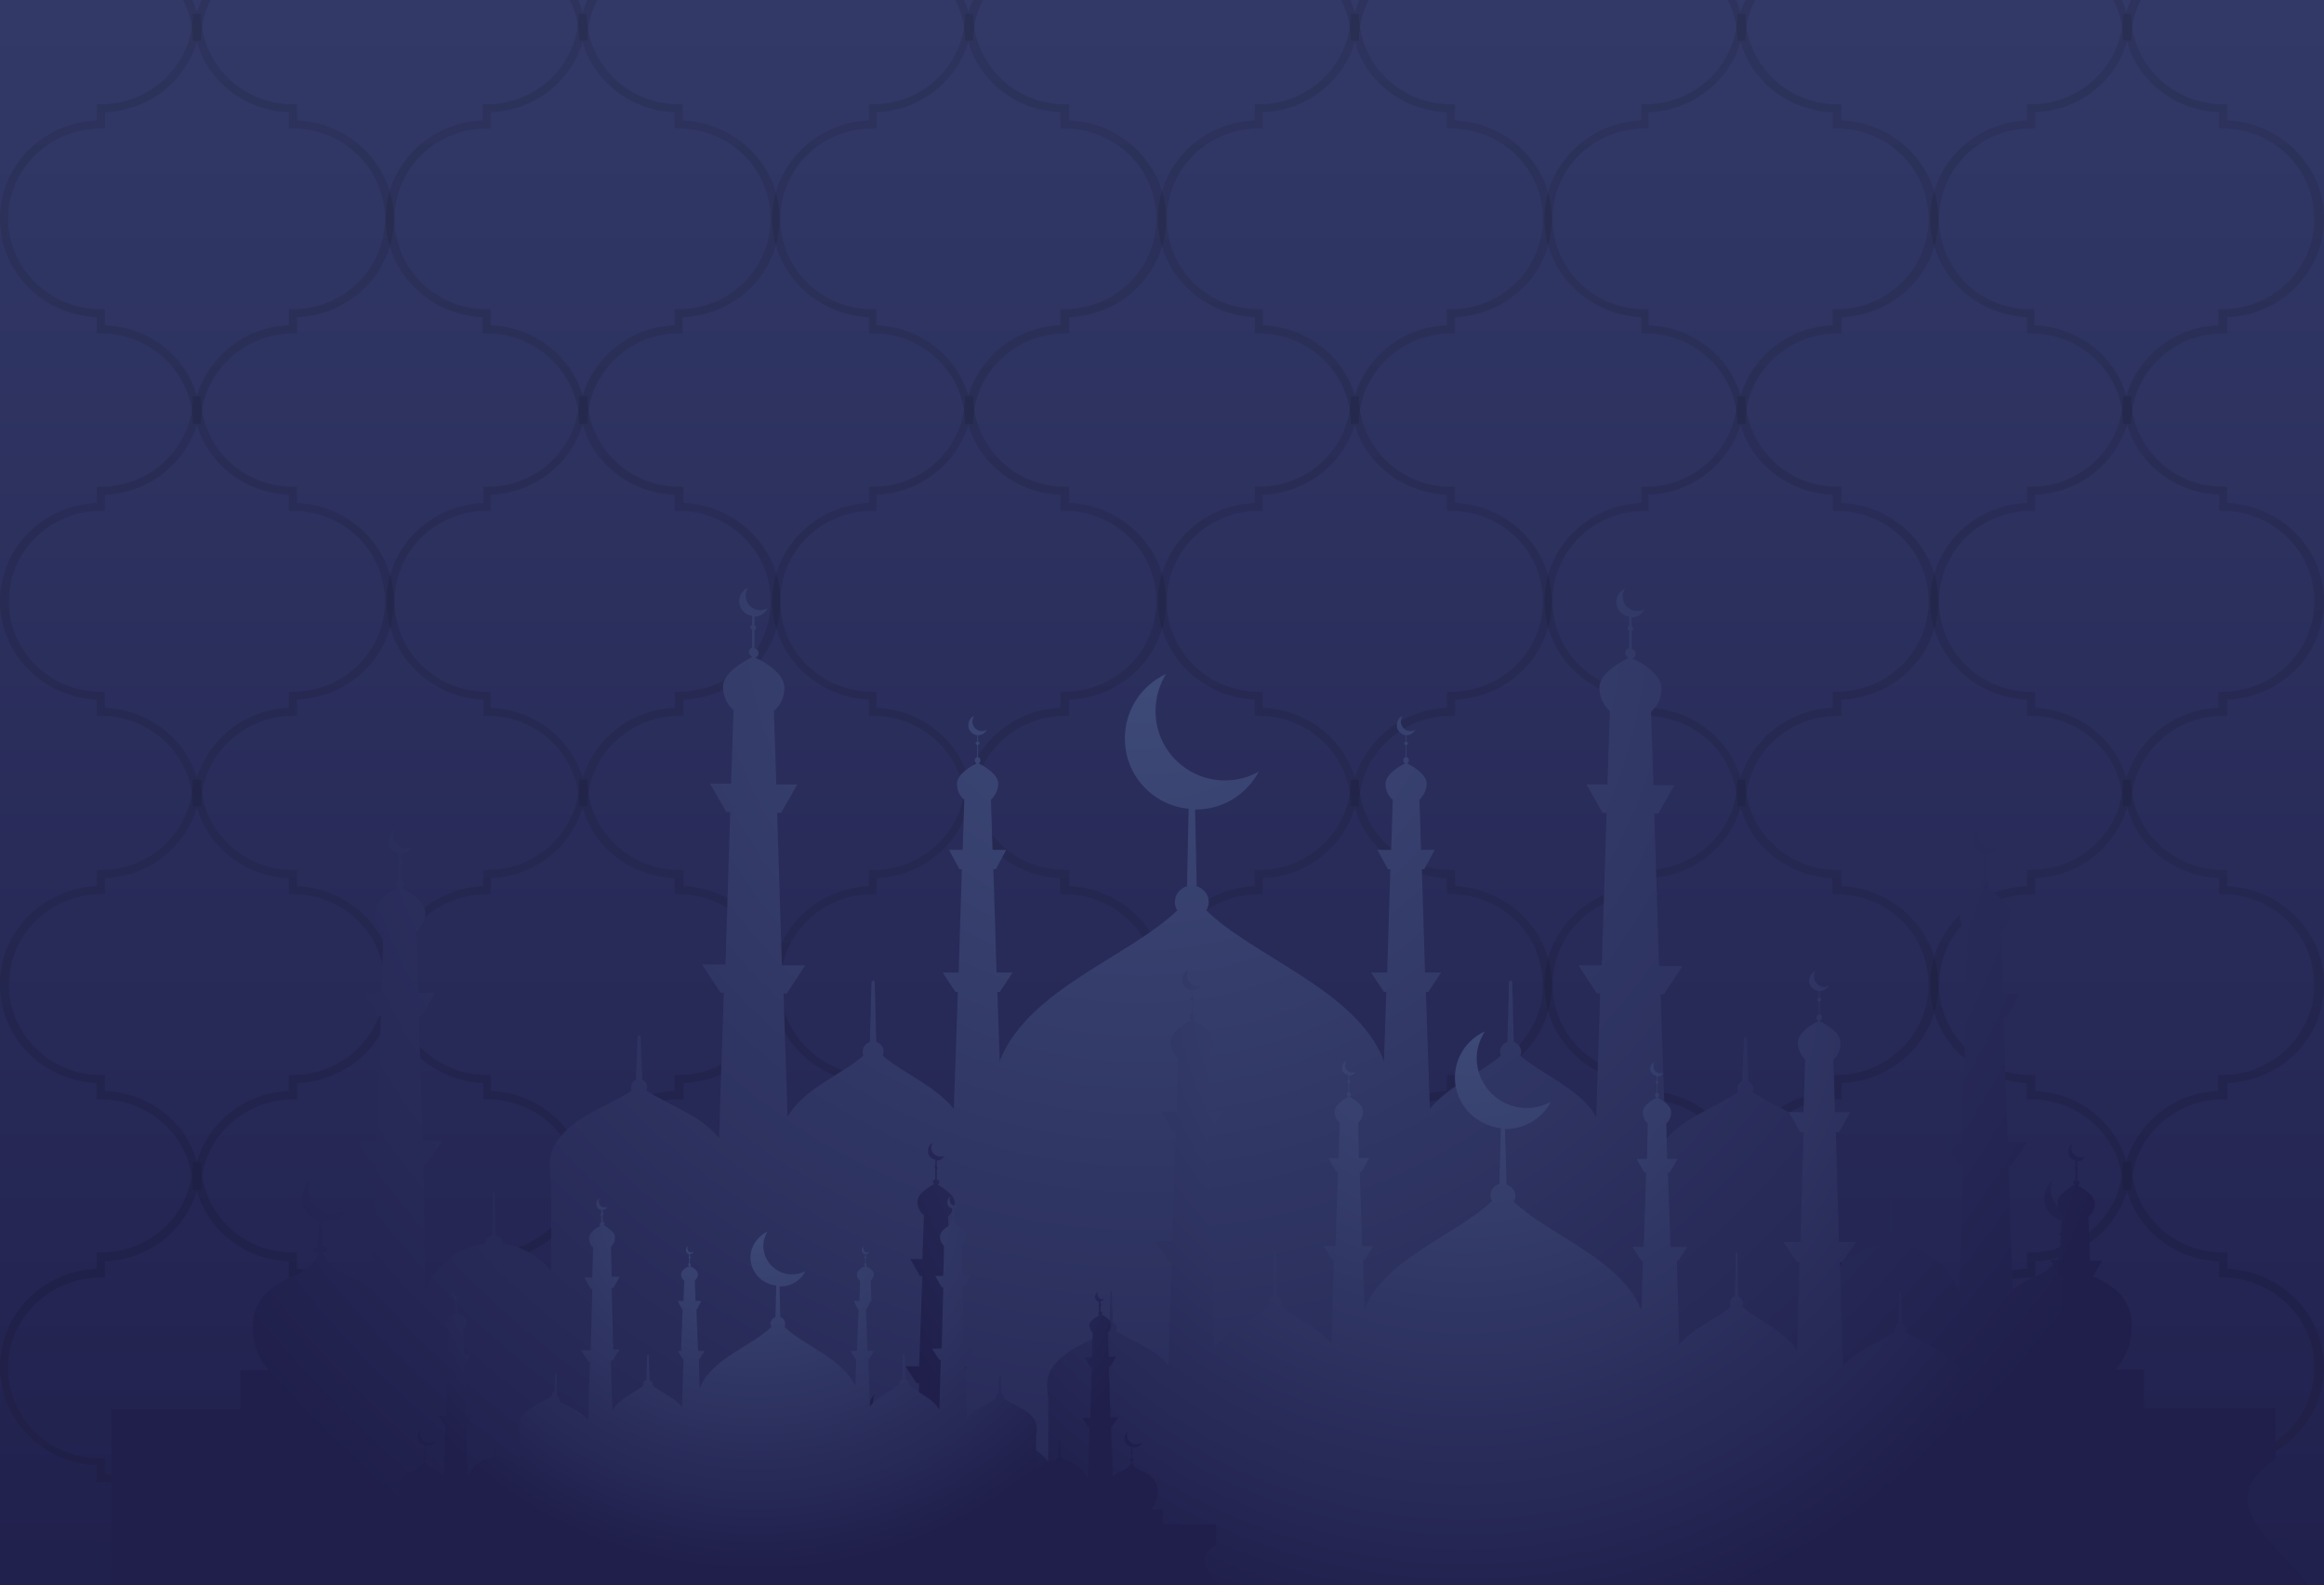<svg width="390" height="266" viewBox="0 0 390 266" fill="none" xmlns="http://www.w3.org/2000/svg">
<path d="M390 -61.865H0V328.135H390V-61.865Z" fill="url(#paint0_linear_16_735)"/>
<path d="M33.719 6.792H32.365C32.365 -1.604 25.458 -8.375 16.927 -8.375H16.25V-11.083C7.177 -11.354 0 -18.667 0 -27.604C0 -36.542 7.177 -43.719 16.25 -44.125V-46.833H16.927C25.458 -46.833 32.365 -53.604 32.365 -62H33.719C33.719 -53.604 40.625 -46.833 49.156 -46.833H49.833V-44.125C58.771 -43.719 66.083 -36.542 66.083 -27.604C66.083 -18.667 58.906 -11.49 49.833 -11.083V-8.375H49.156C40.76 -8.375 33.719 -1.604 33.719 6.792ZM17.604 -9.729C24.917 -9.458 31.146 -4.583 33.042 2.052C35.073 -4.583 41.167 -9.458 48.479 -9.729V-12.438H49.156C57.688 -12.438 64.594 -19.208 64.594 -27.604C64.594 -36 57.688 -42.771 49.156 -42.771H48.479V-45.479C41.167 -45.75 34.938 -50.625 33.042 -57.26C31.01 -50.625 24.917 -45.75 17.604 -45.479V-42.771H16.927C8.396 -42.635 1.354 -35.865 1.354 -27.604C1.354 -19.208 8.26 -12.438 16.792 -12.438H17.604V-9.729Z" fill="black" fill-opacity="0.1"/>
<path d="M98.583 6.792H97.229C97.229 -1.604 90.323 -8.375 81.792 -8.375H81.115V-11.083C72.177 -11.49 64.865 -18.667 64.865 -27.604C64.865 -36.542 72.042 -43.719 81.115 -44.125V-46.833H81.792C90.323 -46.833 97.229 -53.604 97.229 -62H98.583C98.583 -53.604 105.49 -46.833 114.021 -46.833H114.698V-44.125C123.635 -43.719 130.948 -36.542 130.948 -27.604C130.948 -18.667 123.771 -11.49 114.698 -11.083V-8.375H114.021C105.49 -8.375 98.583 -1.604 98.583 6.792ZM82.333 -9.729C89.646 -9.458 95.875 -4.583 97.771 2.052C99.802 -4.583 105.896 -9.458 113.208 -9.729V-12.438H113.885C122.417 -12.438 129.323 -19.208 129.323 -27.604C129.323 -36 122.417 -42.771 113.885 -42.771H113.208V-45.479C105.896 -45.75 99.667 -50.625 97.771 -57.26C95.74 -50.625 89.646 -45.75 82.333 -45.479V-42.771H81.656C73.125 -42.771 66.219 -36 66.219 -27.604C66.219 -19.208 73.125 -12.438 81.656 -12.438H82.333V-9.729Z" fill="black" fill-opacity="0.1"/>
<path d="M163.313 6.792H161.958C161.958 -1.604 155.052 -8.375 146.521 -8.375H145.844V-11.083C136.906 -11.49 129.594 -18.667 129.594 -27.604C129.594 -36.542 136.771 -43.719 145.844 -44.125V-46.833H146.521C155.052 -46.833 161.958 -53.604 161.958 -62H163.313C163.313 -53.604 170.219 -46.833 178.75 -46.833H179.427V-44.125C188.365 -43.719 195.677 -36.542 195.677 -27.604C195.677 -18.667 188.5 -11.49 179.427 -11.083V-8.375H178.75C170.219 -8.375 163.313 -1.604 163.313 6.792ZM147.063 -9.729C154.375 -9.458 160.604 -4.583 162.5 2.052C164.531 -4.583 170.625 -9.458 177.937 -9.729V-12.438H178.615C187.146 -12.438 194.052 -19.208 194.052 -27.604C194.052 -36 187.146 -42.771 178.615 -42.771H177.937V-45.479C170.625 -45.75 164.396 -50.625 162.5 -57.26C160.469 -50.625 154.375 -45.75 147.063 -45.479V-42.771H146.385C137.854 -42.771 130.948 -36 130.948 -27.604C130.948 -19.208 137.854 -12.438 146.385 -12.438H147.063V-9.729Z" fill="black" fill-opacity="0.1"/>
<path d="M228.042 6.792H226.687C226.687 -1.604 219.781 -8.375 211.25 -8.375H210.573V-11.083C201.635 -11.49 194.323 -18.667 194.323 -27.604C194.323 -36.542 201.5 -43.719 210.573 -44.125V-46.833H211.25C219.781 -46.833 226.687 -53.604 226.687 -62H228.042C228.042 -53.604 234.948 -46.833 243.479 -46.833H244.156V-44.125C253.094 -43.719 260.406 -36.542 260.406 -27.604C260.406 -18.667 253.229 -11.49 244.156 -11.083V-8.375H243.479C235.083 -8.375 228.042 -1.604 228.042 6.792ZM211.927 -9.729C219.24 -9.458 225.469 -4.583 227.365 2.052C229.396 -4.583 235.49 -9.458 242.802 -9.729V-12.438H243.479C252.01 -12.438 258.917 -19.208 258.917 -27.604C258.917 -36 252.01 -42.771 243.479 -42.771H242.802V-45.479C235.49 -45.75 229.26 -50.625 227.365 -57.26C225.333 -50.625 219.24 -45.75 211.927 -45.479V-42.771H211.25C202.719 -42.771 195.812 -36 195.812 -27.604C195.812 -19.208 202.719 -12.438 211.25 -12.438H211.927V-9.729Z" fill="black" fill-opacity="0.1"/>
<path d="M292.906 6.792H291.552C291.552 -1.604 284.646 -8.375 276.115 -8.375H275.437V-11.083C266.5 -11.49 259.188 -18.667 259.188 -27.604C259.188 -36.542 266.365 -43.719 275.437 -44.125V-46.833H276.115C284.646 -46.833 291.552 -53.604 291.552 -62H292.906C292.906 -53.604 299.813 -46.833 308.344 -46.833H309.021V-44.125C317.958 -43.719 325.271 -36.542 325.271 -27.604C325.271 -18.667 318.094 -11.49 309.021 -11.083V-8.375H308.344C299.813 -8.375 292.906 -1.604 292.906 6.792ZM276.656 -9.729C283.969 -9.458 290.198 -4.583 292.094 2.052C294.125 -4.583 300.219 -9.458 307.531 -9.729V-12.438H308.208C316.74 -12.438 323.646 -19.208 323.646 -27.604C323.646 -36 316.74 -42.771 308.208 -42.771H307.531V-45.479C300.219 -45.75 293.99 -50.625 292.094 -57.26C290.063 -50.625 283.969 -45.75 276.656 -45.479V-42.771H275.979C267.448 -42.771 260.542 -36 260.542 -27.604C260.542 -19.208 267.448 -12.438 275.979 -12.438H276.656V-9.729Z" fill="black" fill-opacity="0.1"/>
<path d="M357.635 6.792H356.281C356.281 -1.604 349.375 -8.375 340.844 -8.375H340.167V-11.083C331.229 -11.49 323.917 -18.667 323.917 -27.604C323.917 -36.542 331.094 -43.719 340.167 -44.125V-46.833H340.844C349.375 -46.833 356.281 -53.604 356.281 -62H357.635C357.635 -53.604 364.542 -46.833 373.073 -46.833H373.75V-44.125C382.687 -43.719 390 -36.542 390 -27.604C390 -18.667 382.823 -11.49 373.75 -11.083V-8.375H373.073C364.542 -8.375 357.635 -1.604 357.635 6.792ZM341.385 -9.729C348.698 -9.458 354.927 -4.583 356.823 2.052C358.854 -4.583 364.948 -9.458 372.26 -9.729V-12.438H372.937C381.469 -12.438 388.375 -19.208 388.375 -27.604C388.375 -36 381.469 -42.771 372.937 -42.771H372.396V-45.479C365.083 -45.75 358.854 -50.625 356.958 -57.26C354.927 -50.625 348.833 -45.75 341.521 -45.479V-42.771H340.844C332.312 -42.771 325.406 -36 325.406 -27.604C325.406 -19.208 332.312 -12.438 340.844 -12.438H341.521V-9.729H341.385Z" fill="black" fill-opacity="0.1"/>
<path d="M33.719 71.115H32.365C32.365 62.719 25.458 55.948 16.927 55.948H16.25V53.24C7.177 52.833 0 45.656 0 36.719C0 27.781 7.177 20.604 16.25 20.198V17.49H16.927C25.458 17.49 32.365 10.719 32.365 2.323H33.719C33.719 10.719 40.625 17.49 49.156 17.49H49.833V20.198C58.771 20.604 66.083 27.781 66.083 36.719C66.083 45.656 58.906 52.833 49.833 53.24V55.948H49.156C40.76 55.948 33.719 62.719 33.719 71.115ZM17.604 54.594C24.917 54.865 31.146 59.74 33.042 66.375C35.073 59.74 41.167 54.865 48.479 54.594V51.885H49.156C57.688 51.885 64.594 45.115 64.594 36.719C64.594 28.323 57.688 21.552 49.156 21.552H48.479V18.844C41.167 18.573 34.938 13.698 33.042 7.063C31.01 13.698 24.917 18.573 17.604 18.844V21.552H16.927C8.396 21.552 1.354 28.323 1.354 36.719C1.354 45.115 8.396 51.885 16.927 51.885H17.604V54.594Z" fill="black" fill-opacity="0.1"/>
<path d="M98.583 71.115H97.229C97.094 62.719 90.188 55.948 81.656 55.948H80.979V53.24C72.042 52.833 64.729 45.656 64.729 36.719C64.729 27.781 71.906 20.604 80.979 20.198V17.49H81.656C90.188 17.49 97.094 10.719 97.094 2.323H98.448C98.448 10.719 105.354 17.49 113.885 17.49H114.562V20.198C123.5 20.604 130.812 27.781 130.812 36.719C130.812 45.656 123.635 52.833 114.562 53.24V55.948H113.885C105.49 55.948 98.583 62.719 98.583 71.115ZM82.333 54.594C89.646 54.865 95.875 59.74 97.771 66.375C99.802 59.74 105.896 54.865 113.208 54.594V51.885H113.885C122.417 51.885 129.323 45.115 129.323 36.719C129.323 28.323 122.417 21.552 113.885 21.552H113.208V18.844C105.896 18.573 99.667 13.698 97.771 7.063C95.74 13.698 89.646 18.573 82.333 18.844V21.552H81.656C73.125 21.552 66.219 28.323 66.219 36.719C66.219 45.115 73.125 51.885 81.656 51.885H82.333V54.594Z" fill="black" fill-opacity="0.1"/>
<path d="M163.313 71.115H161.958C161.958 62.719 155.052 55.948 146.521 55.948H145.844V53.24C136.906 52.833 129.594 45.656 129.594 36.719C129.594 27.781 136.771 20.604 145.844 20.198V17.49H146.521C155.052 17.49 161.958 10.719 161.958 2.323H163.313C163.313 10.719 170.219 17.49 178.75 17.49H179.427V20.198C188.365 20.604 195.677 27.781 195.677 36.719C195.677 45.656 188.5 52.833 179.427 53.24V55.948H178.75C170.219 55.948 163.313 62.719 163.313 71.115ZM147.063 54.594C154.375 54.865 160.604 59.74 162.5 66.375C164.531 59.74 170.625 54.865 177.937 54.594V51.885H178.615C187.146 51.885 194.052 45.115 194.052 36.719C194.052 28.323 187.146 21.552 178.615 21.552H177.937V18.844C170.625 18.573 164.396 13.698 162.5 7.063C160.469 13.698 154.375 18.573 147.063 18.844V21.552H146.385C137.854 21.552 130.948 28.323 130.948 36.719C130.948 45.115 137.854 51.885 146.385 51.885H147.063V54.594Z" fill="black" fill-opacity="0.1"/>
<path d="M228.042 71.115H226.687C226.687 62.719 219.781 55.948 211.25 55.948H210.573V53.24C201.635 52.833 194.323 45.656 194.323 36.719C194.323 27.781 201.5 20.604 210.573 20.198V17.49H211.25C219.781 17.49 226.687 10.719 226.687 2.323H228.042C228.042 10.719 234.948 17.49 243.479 17.49H244.156V20.198C253.094 20.604 260.406 27.781 260.406 36.719C260.406 45.656 253.229 52.833 244.156 53.24V55.948H243.479C235.083 55.948 228.042 62.719 228.042 71.115ZM211.927 54.594C219.24 54.865 225.469 59.74 227.365 66.375C229.396 59.74 235.49 54.865 242.802 54.594V51.885H243.479C252.01 51.885 258.917 45.115 258.917 36.719C258.917 28.323 252.01 21.552 243.479 21.552H242.802V18.844C235.49 18.573 229.26 13.698 227.365 7.063C225.333 13.698 219.24 18.573 211.927 18.844V21.552H211.25C202.719 21.552 195.812 28.323 195.812 36.719C195.812 45.115 202.583 51.885 211.25 51.885H211.927V54.594Z" fill="black" fill-opacity="0.1"/>
<path d="M292.906 71.115H291.552C291.552 62.719 284.646 55.948 276.115 55.948H275.437V53.24C266.5 52.833 259.188 45.656 259.188 36.719C259.188 27.781 266.365 20.604 275.437 20.198V17.49H276.115C284.646 17.49 291.552 10.719 291.552 2.323H292.906C292.906 10.719 299.813 17.49 308.344 17.49H309.021V20.198C317.958 20.604 325.271 27.781 325.271 36.719C325.271 45.656 318.094 52.833 309.021 53.24V55.948H308.344C299.813 55.948 292.906 62.719 292.906 71.115ZM276.656 54.594C283.969 54.865 290.198 59.74 292.094 66.375C294.125 59.74 300.219 54.865 307.531 54.594V51.885H308.208C316.74 51.885 323.646 45.115 323.646 36.719C323.646 28.323 316.74 21.552 308.208 21.552H307.531V18.844C300.219 18.573 293.99 13.698 292.094 7.063C290.063 13.698 283.969 18.573 276.656 18.844V21.552H275.979C267.448 21.552 260.542 28.323 260.542 36.719C260.542 45.115 267.448 51.885 275.979 51.885H276.656V54.594Z" fill="black" fill-opacity="0.1"/>
<path d="M357.635 71.115H356.281C356.281 62.719 349.375 55.948 340.844 55.948H340.167V53.24C331.229 52.833 323.917 45.656 323.917 36.719C323.917 27.781 331.094 20.604 340.167 20.198V17.49H340.844C349.375 17.49 356.281 10.719 356.281 2.323H357.635C357.635 10.719 364.542 17.49 373.073 17.49H373.75V20.198C382.687 20.604 390 27.781 390 36.719C390 45.656 382.823 52.833 373.75 53.24V55.948H373.073C364.542 55.948 357.635 62.719 357.635 71.115ZM341.385 54.594C348.698 54.865 354.927 59.74 356.823 66.375C358.854 59.74 364.948 54.865 372.26 54.594V51.885H372.937C381.469 51.885 388.375 45.115 388.375 36.719C388.375 28.323 381.469 21.552 372.937 21.552H372.396V18.844C365.083 18.573 358.854 13.698 356.958 7.063C354.927 13.698 348.833 18.573 341.521 18.844V21.552H340.844C332.312 21.552 325.406 28.323 325.406 36.719C325.406 45.115 332.177 51.885 340.708 51.885H341.385V54.594Z" fill="black" fill-opacity="0.1"/>
<path d="M33.719 135.302H32.365C32.365 126.906 25.458 120.135 16.927 120.135H16.25V117.427C7.312 117.021 0 109.844 0 100.906C0 91.969 7.177 84.792 16.25 84.385V81.677H16.927C25.458 81.677 32.365 74.906 32.365 66.51H33.719C33.719 74.906 40.625 81.677 49.156 81.677H49.833V84.385C58.771 84.792 66.083 91.969 66.083 100.906C66.083 109.844 58.906 117.021 49.833 117.427V120.135H49.156C40.76 120.135 33.719 126.906 33.719 135.302ZM17.604 118.781C24.917 119.052 31.146 123.927 33.042 130.562C35.073 123.927 41.167 119.052 48.479 118.781V116.073H49.156C57.688 116.073 64.594 109.302 64.594 100.906C64.594 92.51 57.688 85.74 49.156 85.74H48.479V83.031C41.167 82.76 34.938 77.885 33.042 71.25C31.01 77.885 24.917 82.76 17.604 83.031V85.74H16.927C8.396 85.74 1.49 92.51 1.49 100.906C1.49 109.302 8.396 116.073 16.927 116.073H17.604V118.781Z" fill="black" fill-opacity="0.1"/>
<path d="M98.583 135.302H97.229C97.229 126.906 90.323 120.135 81.792 120.135H81.115V117.427C72.177 117.021 64.865 109.844 64.865 100.906C64.865 91.969 72.042 84.792 81.115 84.385V81.677H81.792C90.323 81.677 97.229 74.906 97.229 66.51H98.583C98.583 74.906 105.49 81.677 114.021 81.677H114.698V84.385C123.635 84.792 130.948 91.969 130.948 100.906C130.948 109.844 123.771 117.021 114.698 117.427V120.135H114.021C105.49 120.135 98.583 126.906 98.583 135.302ZM82.333 118.781C89.646 119.052 95.875 123.927 97.771 130.562C99.802 123.927 105.896 119.052 113.208 118.781V116.073H113.885C122.417 116.073 129.323 109.302 129.323 100.906C129.323 92.51 122.417 85.74 113.885 85.74H113.208V83.031C105.896 82.76 99.667 77.885 97.771 71.25C95.74 77.885 89.646 82.76 82.333 83.031V85.74H81.656C73.125 85.74 66.219 92.51 66.219 100.906C66.219 109.302 73.125 116.073 81.656 116.073H82.333V118.781Z" fill="black" fill-opacity="0.1"/>
<path d="M163.313 135.302H161.958C161.958 126.906 155.052 120.135 146.521 120.135H145.844V117.427C136.906 117.021 129.594 109.844 129.594 100.906C129.594 91.969 136.771 84.792 145.844 84.385V81.677H146.521C155.052 81.677 161.958 74.906 161.958 66.51H163.313C163.313 74.906 170.219 81.677 178.75 81.677H179.427V84.385C188.365 84.792 195.677 91.969 195.677 100.906C195.677 109.844 188.5 117.021 179.427 117.427V120.135H178.75C170.219 120.135 163.313 126.906 163.313 135.302ZM147.063 118.781C154.375 119.052 160.604 123.927 162.5 130.562C164.531 123.927 170.625 119.052 177.937 118.781V116.073H178.615C187.146 116.073 194.052 109.302 194.052 100.906C194.052 92.51 187.146 85.74 178.615 85.74H177.937V83.031C170.625 82.76 164.396 77.885 162.5 71.25C160.469 77.885 154.375 82.76 147.063 83.031V85.74H146.385C137.854 85.74 130.948 92.51 130.948 100.906C130.948 109.302 137.854 116.073 146.385 116.073H147.063V118.781Z" fill="black" fill-opacity="0.1"/>
<path d="M228.042 135.302H226.687C226.687 126.906 219.781 120.135 211.25 120.135H210.573V117.427C201.635 117.021 194.323 109.844 194.323 100.906C194.323 91.969 201.5 84.792 210.573 84.385V81.677H211.25C219.781 81.677 226.687 74.906 226.687 66.51H228.042C228.042 74.906 234.948 81.677 243.479 81.677H244.156V84.385C253.094 84.792 260.406 91.969 260.406 100.906C260.406 109.844 253.229 117.021 244.156 117.427V120.135H243.479C235.083 120.135 228.042 126.906 228.042 135.302ZM211.927 118.781C219.24 119.052 225.469 123.927 227.365 130.562C229.396 123.927 235.49 119.052 242.802 118.781V116.073H243.479C252.01 116.073 258.917 109.302 258.917 100.906C258.917 92.51 252.01 85.74 243.479 85.74H242.802V83.031C235.49 82.76 229.26 77.885 227.365 71.25C225.333 77.885 219.24 82.76 211.927 83.031V85.74H211.25C202.719 85.74 195.812 92.51 195.812 100.906C195.812 109.302 202.719 116.073 211.25 116.073H211.927V118.781Z" fill="black" fill-opacity="0.1"/>
<path d="M292.906 135.302H291.552C291.552 126.906 284.646 120.135 276.115 120.135H275.437V117.427C266.5 117.021 259.188 109.844 259.188 100.906C259.188 91.969 266.365 84.792 275.437 84.385V81.677H276.115C284.646 81.677 291.552 74.906 291.552 66.51H292.906C292.906 74.906 299.813 81.677 308.344 81.677H309.021V84.385C317.958 84.792 325.271 91.969 325.271 100.906C325.271 109.844 318.094 117.021 309.021 117.427V120.135H308.344C299.813 120.135 292.906 126.906 292.906 135.302ZM276.656 118.781C283.969 119.052 290.198 123.927 292.094 130.562C294.125 123.927 300.219 119.052 307.531 118.781V116.073H308.208C316.74 116.073 323.646 109.302 323.646 100.906C323.646 92.51 316.74 85.74 308.208 85.74H307.531V83.031C300.219 82.76 293.99 77.885 292.094 71.25C290.063 77.885 283.969 82.76 276.656 83.031V85.74H275.979C267.448 85.74 260.542 92.51 260.542 100.906C260.542 109.302 267.448 116.073 275.979 116.073H276.656V118.781Z" fill="black" fill-opacity="0.1"/>
<path d="M357.635 135.302H356.281C356.281 126.906 349.375 120.135 340.844 120.135H340.167V117.427C331.229 117.021 323.917 109.844 323.917 100.906C323.917 91.969 331.094 84.792 340.167 84.385V81.677H340.844C349.375 81.677 356.281 74.906 356.281 66.51H357.635C357.635 74.906 364.542 81.677 373.073 81.677H373.75V84.385C382.687 84.792 390 91.969 390 100.906C390 109.844 382.823 117.021 373.75 117.427V120.135H373.073C364.542 120.135 357.635 126.906 357.635 135.302ZM341.385 118.781C348.698 119.052 354.927 123.927 356.823 130.562C358.854 123.927 364.948 119.052 372.26 118.781V116.073H372.937C381.469 116.073 388.375 109.302 388.375 100.906C388.375 92.51 381.469 85.74 372.937 85.74H372.396V83.031C365.083 82.76 358.854 77.885 356.958 71.25C354.927 77.885 348.833 82.76 341.521 83.031V85.74H340.844C332.312 85.74 325.406 92.51 325.406 100.906C325.406 109.302 332.312 116.073 340.844 116.073H341.521V118.781H341.385Z" fill="black" fill-opacity="0.1"/>
<path d="M33.719 199.625H32.365C32.365 191.229 25.458 184.458 16.927 184.458H16.25V181.75C7.312 181.344 0 174.167 0 165.229C0 156.292 7.177 149.115 16.25 148.708V146H16.927C25.458 146 32.365 139.229 32.365 130.833H33.719C33.719 139.229 40.625 146 49.156 146H49.833V148.708C58.771 149.115 66.083 156.292 66.083 165.229C66.083 174.167 58.906 181.344 49.833 181.75V184.458H49.156C40.76 184.458 33.719 191.229 33.719 199.625ZM17.604 183.104C24.917 183.375 31.146 188.25 33.042 194.885C35.073 188.25 41.167 183.375 48.479 183.104V180.396H49.156C57.688 180.396 64.594 173.625 64.594 165.229C64.594 156.833 57.688 150.063 49.156 150.063H48.479V147.354C41.167 147.083 34.938 142.208 33.042 135.573C31.01 142.208 24.917 147.083 17.604 147.354V150.063H16.927C8.396 150.063 1.49 156.833 1.49 165.229C1.49 173.625 8.396 180.396 16.927 180.396H17.604V183.104Z" fill="black" fill-opacity="0.1"/>
<path d="M98.583 199.625H97.229C97.229 191.229 90.323 184.458 81.792 184.458H81.115V181.75C72.177 181.344 64.865 174.167 64.865 165.229C64.865 156.292 72.042 149.115 81.115 148.708V146H81.792C90.323 146 97.229 139.229 97.229 130.833H98.583C98.583 139.229 105.49 146 114.021 146H114.698V148.708C123.635 149.115 130.948 156.292 130.948 165.229C130.948 174.167 123.771 181.344 114.698 181.75V184.458H114.021C105.49 184.458 98.583 191.229 98.583 199.625ZM82.333 183.104C89.646 183.375 95.875 188.25 97.771 194.885C99.802 188.25 105.896 183.375 113.208 183.104V180.396H113.885C122.417 180.396 129.323 173.625 129.323 165.229C129.323 156.833 122.417 150.063 113.885 150.063H113.208V147.354C105.896 147.083 99.667 142.208 97.771 135.573C95.74 142.208 89.646 147.083 82.333 147.354V150.063H81.656C73.125 150.063 66.219 156.833 66.219 165.229C66.219 173.625 73.125 180.396 81.656 180.396H82.333V183.104Z" fill="black" fill-opacity="0.1"/>
<path d="M163.313 199.625H161.958C161.958 191.229 155.052 184.458 146.521 184.458H145.844V181.75C136.906 181.344 129.594 174.167 129.594 165.229C129.594 156.292 136.771 149.115 145.844 148.708V146H146.521C155.052 146 161.958 139.229 161.958 130.833H163.313C163.313 139.229 170.219 146 178.75 146H179.427V148.708C188.365 149.115 195.677 156.292 195.677 165.229C195.677 174.167 188.5 181.344 179.427 181.75V184.458H178.75C170.219 184.458 163.313 191.229 163.313 199.625ZM147.063 183.104C154.375 183.375 160.604 188.25 162.5 194.885C164.531 188.25 170.625 183.375 177.937 183.104V180.396H178.615C187.146 180.396 194.052 173.625 194.052 165.229C194.052 156.833 187.146 150.063 178.615 150.063H177.937V147.354C170.625 147.083 164.396 142.208 162.5 135.573C160.469 142.208 154.375 147.083 147.063 147.354V150.063H146.385C137.854 150.063 130.948 156.833 130.948 165.229C130.948 173.625 137.854 180.396 146.385 180.396H147.063V183.104Z" fill="black" fill-opacity="0.1"/>
<path d="M228.042 199.625H226.687C226.687 191.229 219.781 184.458 211.25 184.458H210.573V181.75C201.635 181.344 194.323 174.167 194.323 165.229C194.323 156.292 201.5 149.115 210.573 148.708V146H211.25C219.781 146 226.687 139.229 226.687 130.833H228.042C228.042 139.229 234.948 146 243.479 146H244.156V148.708C253.094 149.115 260.406 156.292 260.406 165.229C260.406 174.167 253.229 181.344 244.156 181.75V184.458H243.479C235.083 184.458 228.042 191.229 228.042 199.625ZM211.927 183.104C219.24 183.375 225.469 188.25 227.365 194.885C229.396 188.25 235.49 183.375 242.802 183.104V180.396H243.479C252.01 180.396 258.917 173.625 258.917 165.229C258.917 156.833 252.01 150.063 243.479 150.063H242.802V147.354C235.49 147.083 229.26 142.208 227.365 135.573C225.333 142.208 219.24 147.083 211.927 147.354V150.063H211.25C202.719 150.063 195.812 156.833 195.812 165.229C195.812 173.625 202.719 180.396 211.25 180.396H211.927V183.104Z" fill="black" fill-opacity="0.1"/>
<path d="M292.906 199.625H291.552C291.552 191.229 284.646 184.458 276.115 184.458H275.437V181.75C266.5 181.344 259.188 174.167 259.188 165.229C259.188 156.292 266.365 149.115 275.437 148.708V146H276.115C284.646 146 291.552 139.229 291.552 130.833H292.906C292.906 139.229 299.813 146 308.344 146H309.021V148.708C317.958 149.115 325.271 156.292 325.271 165.229C325.271 174.167 318.094 181.344 309.021 181.75V184.458H308.344C299.813 184.458 292.906 191.229 292.906 199.625ZM276.656 183.104C283.969 183.375 290.198 188.25 292.094 194.885C294.125 188.25 300.219 183.375 307.531 183.104V180.396H308.208C316.74 180.396 323.646 173.625 323.646 165.229C323.646 156.833 316.74 150.063 308.208 150.063H307.531V147.354C300.219 147.083 293.99 142.208 292.094 135.573C290.063 142.208 283.969 147.083 276.656 147.354V150.063H275.979C267.448 150.063 260.542 156.833 260.542 165.229C260.542 173.625 267.448 180.396 275.979 180.396H276.656V183.104Z" fill="black" fill-opacity="0.1"/>
<path d="M357.635 199.625H356.281C356.281 191.229 349.375 184.458 340.844 184.458H340.167V181.75C331.229 181.344 323.917 174.167 323.917 165.229C323.917 156.292 331.094 149.115 340.167 148.708V146H340.844C349.375 146 356.281 139.229 356.281 130.833H357.635C357.635 139.229 364.542 146 373.073 146H373.75V148.708C382.687 149.115 390 156.292 390 165.229C390 174.167 382.823 181.344 373.75 181.75V184.458H373.073C364.542 184.458 357.635 191.229 357.635 199.625ZM341.385 183.104C348.698 183.375 354.927 188.25 356.823 194.885C358.854 188.25 364.948 183.375 372.26 183.104V180.396H372.937C381.469 180.396 388.375 173.625 388.375 165.229C388.375 156.833 381.469 150.063 372.937 150.063H372.396V147.354C365.083 147.083 358.854 142.208 356.958 135.573C354.927 142.208 348.833 147.083 341.521 147.354V150.063H340.844C332.312 150.063 325.406 156.833 325.406 165.229C325.406 173.625 332.312 180.396 340.844 180.396H341.521V183.104H341.385Z" fill="black" fill-opacity="0.1"/>
<path d="M33.719 263.812H32.365C32.365 255.417 25.458 248.646 16.927 248.646H16.25V245.937C7.312 245.531 0 238.354 0 229.417C0 220.479 7.177 213.302 16.25 212.896V210.187H16.927C25.458 210.187 32.365 203.417 32.365 195.021H33.719C33.719 203.417 40.625 210.187 49.156 210.187H49.833V212.896C58.771 213.302 66.083 220.479 66.083 229.417C66.083 238.354 58.906 245.531 49.833 245.937V248.646H49.156C40.76 248.646 33.719 255.552 33.719 263.812ZM17.604 247.427C24.917 247.698 31.146 252.573 33.042 259.208C35.073 252.573 41.167 247.698 48.479 247.427V244.719H49.156C57.688 244.719 64.594 237.948 64.594 229.552C64.594 221.156 57.688 214.385 49.156 214.385H48.479V211.677C41.167 211.406 34.938 206.531 33.042 199.896C31.01 206.531 24.917 211.406 17.604 211.677V214.385H16.927C8.396 214.385 1.354 221.156 1.354 229.552C1.354 237.948 8.26 244.719 16.792 244.719H17.604V247.427Z" fill="black" fill-opacity="0.1"/>
<path d="M98.583 263.812H97.229C97.229 255.417 90.323 248.646 81.792 248.646H81.115V245.937C72.177 245.531 64.865 238.354 64.865 229.417C64.865 220.479 72.042 213.302 81.115 212.896V210.187H81.792C90.323 210.187 97.229 203.417 97.229 195.021H98.583C98.583 203.417 105.49 210.187 114.021 210.187H114.698V212.896C123.635 213.302 130.948 220.479 130.948 229.417C130.948 238.354 123.771 245.531 114.698 245.937V248.646H114.021C105.49 248.646 98.583 255.552 98.583 263.812ZM82.333 247.427C89.646 247.698 95.875 252.573 97.771 259.208C99.802 252.573 105.896 247.698 113.208 247.427V244.719H113.885C122.417 244.719 129.323 237.948 129.323 229.552C129.323 221.156 122.417 214.385 113.885 214.385H113.208V211.677C105.896 211.406 99.667 206.531 97.771 199.896C95.74 206.531 89.646 211.406 82.333 211.677V214.385H81.656C73.125 214.385 66.219 221.156 66.219 229.552C66.219 237.948 73.125 244.719 81.656 244.719H82.333V247.427Z" fill="black" fill-opacity="0.1"/>
<path d="M163.313 263.812H161.958C161.958 255.417 155.052 248.646 146.521 248.646H145.844V245.937C136.906 245.531 129.594 238.354 129.594 229.417C129.594 220.479 136.771 213.302 145.844 212.896V210.187H146.521C155.052 210.187 161.958 203.417 161.958 195.021H163.313C163.313 203.417 170.219 210.187 178.75 210.187H179.427V212.896C188.365 213.302 195.677 220.479 195.677 229.417C195.677 238.354 188.5 245.531 179.427 245.937V248.646H178.75C170.219 248.646 163.313 255.552 163.313 263.812ZM147.063 247.427C154.375 247.698 160.604 252.573 162.5 259.208C164.531 252.573 170.625 247.698 177.937 247.427V244.719H178.615C187.146 244.719 194.052 237.948 194.052 229.552C194.052 221.156 187.146 214.385 178.615 214.385H177.937V211.677C170.625 211.406 164.396 206.531 162.5 199.896C160.469 206.531 154.375 211.406 147.063 211.677V214.385H146.385C137.854 214.385 130.948 221.156 130.948 229.552C130.948 237.948 137.854 244.719 146.385 244.719H147.063V247.427Z" fill="black" fill-opacity="0.1"/>
<path d="M228.042 263.812H226.687C226.687 255.417 219.781 248.646 211.25 248.646H210.573V245.937C201.635 245.531 194.323 238.354 194.323 229.417C194.323 220.479 201.5 213.302 210.573 212.896V210.187H211.25C219.781 210.187 226.687 203.417 226.687 195.021H228.042C228.042 203.417 234.948 210.187 243.479 210.187H244.156V212.896C253.094 213.302 260.406 220.479 260.406 229.417C260.406 238.354 253.229 245.531 244.156 245.937V248.646H243.479C235.083 248.646 228.042 255.552 228.042 263.812ZM211.927 247.427C219.24 247.698 225.469 252.573 227.365 259.208C229.396 252.573 235.49 247.698 242.802 247.427V244.719H243.479C252.01 244.719 258.917 237.948 258.917 229.552C258.917 221.156 252.01 214.385 243.479 214.385H242.802V211.677C235.49 211.406 229.26 206.531 227.365 199.896C225.333 206.531 219.24 211.406 211.927 211.677V214.385H211.25C202.719 214.385 195.812 221.156 195.812 229.552C195.812 237.948 202.719 244.719 211.25 244.719H211.927V247.427Z" fill="black" fill-opacity="0.1"/>
<path d="M292.906 263.812H291.552C291.552 255.417 284.646 248.646 276.115 248.646H275.437V245.937C266.5 245.531 259.188 238.354 259.188 229.417C259.188 220.479 266.365 213.302 275.437 212.896V210.187H276.115C284.646 210.187 291.552 203.417 291.552 195.021H292.906C292.906 203.417 299.813 210.187 308.344 210.187H309.021V212.896C317.958 213.302 325.271 220.479 325.271 229.417C325.271 238.354 318.094 245.531 309.021 245.937V248.646H308.344C299.813 248.646 292.906 255.552 292.906 263.812ZM276.656 247.427C283.969 247.698 290.198 252.573 292.094 259.208C294.125 252.573 300.219 247.698 307.531 247.427V244.719H308.208C316.74 244.719 323.646 237.948 323.646 229.552C323.646 221.156 316.74 214.385 308.208 214.385H307.531V211.677C300.219 211.406 293.99 206.531 292.094 199.896C290.063 206.531 283.969 211.406 276.656 211.677V214.385H275.979C267.448 214.385 260.542 221.156 260.542 229.552C260.542 237.948 267.448 244.719 275.979 244.719H276.656V247.427Z" fill="black" fill-opacity="0.1"/>
<path d="M357.635 263.812H356.281C356.281 255.417 349.375 248.646 340.844 248.646H340.167V245.937C331.229 245.531 323.917 238.354 323.917 229.417C323.917 220.479 331.094 213.302 340.167 212.896V210.187H340.844C349.375 210.187 356.281 203.417 356.281 195.021H357.635C357.635 203.417 364.542 210.187 373.073 210.187H373.75V212.896C382.687 213.302 390 220.479 390 229.417C390 238.354 382.823 245.531 373.75 245.937V248.646H373.073C364.542 248.646 357.635 255.552 357.635 263.812ZM341.385 247.427C348.698 247.698 354.927 252.573 356.823 259.208C358.854 252.573 364.948 247.698 372.26 247.427V244.719H372.937C381.469 244.719 388.375 237.948 388.375 229.552C388.375 221.156 381.469 214.385 372.937 214.385H372.396V211.677C365.083 211.406 358.854 206.531 356.958 199.896C354.927 206.531 348.833 211.406 341.521 211.677V214.385H340.844C332.312 214.385 325.406 221.156 325.406 229.552C325.406 237.948 332.312 244.719 340.844 244.719H341.521V247.427H341.385Z" fill="black" fill-opacity="0.1"/>
<path d="M33.719 328.135H32.365C32.365 319.74 25.458 312.969 16.927 312.969H16.25V310.26C7.312 309.854 0 302.677 0 293.74C0 284.802 7.177 277.625 16.25 277.219V274.51H16.927C25.458 274.51 32.365 267.74 32.365 259.344H33.719C33.719 267.74 40.625 274.51 49.156 274.51H49.833V277.219C58.771 277.625 66.083 284.802 66.083 293.74C66.083 302.677 58.906 309.854 49.833 310.26V312.969H49.156C40.76 312.969 33.719 319.74 33.719 328.135ZM17.604 311.615C24.917 311.885 31.146 316.76 33.042 323.396C35.073 316.76 41.167 311.885 48.479 311.615V308.906H49.156C57.688 308.906 64.594 302.135 64.594 293.74C64.594 285.344 57.688 278.573 49.156 278.573H48.479V275.865C41.167 275.594 34.938 270.719 33.042 264.083C31.01 270.719 24.917 275.594 17.604 275.865V278.573H16.927C8.396 278.573 1.49 285.344 1.49 293.74C1.49 302.135 8.396 308.906 16.927 308.906H17.604V311.615Z" fill="black" fill-opacity="0.1"/>
<path d="M98.583 328.135H97.229C97.229 319.74 90.323 312.969 81.792 312.969H81.115V310.26C72.177 309.854 64.865 302.677 64.865 293.74C64.865 284.802 72.042 277.625 81.115 277.219V274.51H81.792C90.323 274.51 97.229 267.74 97.229 259.344H98.583C98.583 267.74 105.49 274.51 114.021 274.51H114.698V277.219C123.635 277.625 130.948 284.802 130.948 293.74C130.948 302.677 123.771 309.854 114.698 310.26V312.969H114.021C105.49 312.969 98.583 319.74 98.583 328.135ZM82.333 311.615C89.646 311.885 95.875 316.76 97.771 323.396C99.802 316.76 105.896 311.885 113.208 311.615V308.906H113.885C122.417 308.906 129.323 302.135 129.323 293.74C129.323 285.344 122.417 278.573 113.885 278.573H113.208V275.865C105.896 275.594 99.667 270.719 97.771 264.083C95.74 270.719 89.646 275.594 82.333 275.865V278.573H81.656C73.125 278.573 66.219 285.344 66.219 293.74C66.219 302.135 73.125 308.906 81.656 308.906H82.333V311.615Z" fill="black" fill-opacity="0.1"/>
<path d="M163.313 328.135H161.958C161.958 319.74 155.052 312.969 146.521 312.969H145.844V310.26C136.906 309.854 129.594 302.677 129.594 293.74C129.594 284.802 136.771 277.625 145.844 277.219V274.51H146.521C155.052 274.51 161.958 267.74 161.958 259.344H163.313C163.313 267.74 170.219 274.51 178.75 274.51H179.427V277.219C188.365 277.625 195.677 284.802 195.677 293.74C195.677 302.677 188.5 309.854 179.427 310.26V312.969H178.75C170.219 312.969 163.313 319.74 163.313 328.135ZM147.063 311.615C154.375 311.885 160.604 316.76 162.5 323.396C164.531 316.76 170.625 311.885 177.937 311.615V308.906H178.615C187.146 308.906 194.052 302.135 194.052 293.74C194.052 285.344 187.146 278.573 178.615 278.573H177.937V275.865C170.625 275.594 164.396 270.719 162.5 264.083C160.469 270.719 154.375 275.594 147.063 275.865V278.573H146.385C137.854 278.573 130.948 285.344 130.948 293.74C130.948 302.135 137.854 308.906 146.385 308.906H147.063V311.615Z" fill="black" fill-opacity="0.1"/>
<path d="M228.042 328.135H226.687C226.687 319.74 219.781 312.969 211.25 312.969H210.573V310.26C201.635 309.854 194.323 302.677 194.323 293.74C194.323 284.802 201.5 277.625 210.573 277.219V274.51H211.25C219.781 274.51 226.687 267.74 226.687 259.344H228.042C228.042 267.74 234.948 274.51 243.479 274.51H244.156V277.219C253.094 277.625 260.406 284.802 260.406 293.74C260.406 302.677 253.229 309.854 244.156 310.26V312.969H243.479C235.083 312.969 228.042 319.74 228.042 328.135ZM211.927 311.615C219.24 311.885 225.469 316.76 227.365 323.396C229.396 316.76 235.49 311.885 242.802 311.615V308.906H243.479C252.01 308.906 258.917 302.135 258.917 293.74C258.917 285.344 252.01 278.573 243.479 278.573H242.802V275.865C235.49 275.594 229.26 270.719 227.365 264.083C225.333 270.719 219.24 275.594 211.927 275.865V278.573H211.25C202.719 278.573 195.812 285.344 195.812 293.74C195.812 302.135 202.719 308.906 211.25 308.906H211.927V311.615Z" fill="black" fill-opacity="0.1"/>
<path d="M292.906 328.135H291.552C291.552 319.74 284.646 312.969 276.115 312.969H275.437V310.26C266.5 309.854 259.188 302.677 259.188 293.74C259.188 284.802 266.365 277.625 275.437 277.219V274.51H276.115C284.646 274.51 291.552 267.74 291.552 259.344H292.906C292.906 267.74 299.813 274.51 308.344 274.51H309.021V277.219C317.958 277.625 325.271 284.802 325.271 293.74C325.271 302.677 318.094 309.854 309.021 310.26V312.969H308.344C299.813 312.969 292.906 319.74 292.906 328.135ZM276.656 311.615C283.969 311.885 290.198 316.76 292.094 323.396C294.125 316.76 300.219 311.885 307.531 311.615V308.906H308.208C316.74 308.906 323.646 302.135 323.646 293.74C323.646 285.344 316.74 278.573 308.208 278.573H307.531V275.865C300.219 275.594 293.99 270.719 292.094 264.083C290.063 270.719 283.969 275.594 276.656 275.865V278.573H275.979C267.448 278.573 260.542 285.344 260.542 293.74C260.542 302.135 267.448 308.906 275.979 308.906H276.656V311.615Z" fill="black" fill-opacity="0.1"/>
<path d="M357.635 328.135H356.281C356.281 319.74 349.375 312.969 340.844 312.969H340.167V310.26C331.229 309.854 323.917 302.677 323.917 293.74C323.917 284.802 331.094 277.625 340.167 277.219V274.51H340.844C349.375 274.51 356.281 267.74 356.281 259.344H357.635C357.635 267.74 364.542 274.51 373.073 274.51H373.75V277.219C382.687 277.625 390 284.802 390 293.74C390 302.677 382.823 309.854 373.75 310.26V312.969H373.073C364.542 312.969 357.635 319.74 357.635 328.135ZM341.385 311.615C348.698 311.885 354.927 316.76 356.823 323.396C358.854 316.76 364.948 311.885 372.26 311.615V308.906H372.937C381.469 308.906 388.375 302.135 388.375 293.74C388.375 285.344 381.469 278.573 372.937 278.573H372.396V275.865C365.083 275.594 358.854 270.719 356.958 264.083C354.927 270.719 348.833 275.594 341.521 275.865V278.573H340.844C332.312 278.573 325.406 285.344 325.406 293.74C325.406 302.135 332.312 308.906 340.844 308.906H341.521V311.615H341.385Z" fill="black" fill-opacity="0.1"/>
<path d="M381.875 244.854V236.323H359.802V229.823H355.062C356.687 227.927 357.771 225.354 357.771 222.646C357.771 219.125 356.146 216.146 351 214.115C347.885 212.896 346.937 211.135 346.667 210.187C347.208 210.187 347.479 209.917 347.479 209.646C347.479 209.375 347.208 209.24 346.667 209.104L346.531 207.073C346.667 207.073 346.802 206.937 346.802 206.802C346.802 206.667 346.667 206.667 346.531 206.531L346.396 204.635C347.073 204.771 347.75 204.771 348.427 204.635C349.51 204.229 350.323 203.552 350.729 202.604C350.323 202.875 349.917 203.146 349.375 203.417C347.344 204.094 345.042 203.01 344.365 200.979C343.958 199.896 344.094 198.812 344.5 198C343.281 199.083 342.74 200.708 343.281 202.333C343.687 203.687 344.771 204.5 345.99 204.771L345.854 206.802C345.719 206.802 345.583 206.937 345.583 207.073C345.583 207.208 345.719 207.208 345.854 207.344L345.719 209.24C345.312 209.375 344.906 209.51 344.906 209.781C344.906 210.052 345.312 210.323 345.854 210.323C345.583 211.135 344.5 212.896 341.521 214.25C339.896 214.927 338.677 215.604 337.729 216.417L337.052 195.562H337.594L340.167 191.635H336.917L336.24 170.646H336.781L338.948 166.719H336.104L335.833 156.562C336.646 155.75 337.323 154.667 337.323 153.312C337.323 151.281 334.344 149.656 333.396 149.115C333.667 148.979 333.802 148.844 333.802 148.437C333.802 148.167 333.531 147.896 333.26 147.76V145.323C333.396 145.187 333.531 145.052 333.531 144.917C333.531 144.781 333.396 144.646 333.26 144.51V143.292C334.073 143.292 334.75 142.885 335.021 142.208C334.75 142.344 334.344 142.479 334.073 142.479C332.99 142.479 332.042 141.531 332.042 140.448C332.042 140.042 332.177 139.635 332.312 139.365C331.635 139.635 331.094 140.448 331.094 141.26C331.094 142.344 331.906 143.156 332.854 143.292V144.51C332.719 144.646 332.583 144.781 332.583 144.917C332.583 145.052 332.719 145.187 332.854 145.323V147.76C332.583 147.896 332.312 148.031 332.312 148.437C332.312 148.708 332.448 148.979 332.719 149.115C331.635 149.656 328.792 151.281 328.792 153.312C328.792 154.531 329.333 155.75 330.281 156.562L330.01 166.719H327.167L329.333 170.646H329.875L329.198 191.635H326.354L328.927 195.562H329.469L328.792 216.552H328.656C327.031 212.49 323.24 209.51 318.771 208.969V208.833C318.771 208.156 317.958 207.615 317.552 207.479L317.417 200.437C317.417 200.302 317.281 200.302 317.281 200.302C317.146 200.302 317.146 200.437 317.146 200.437L317.01 207.479C316.604 207.75 315.792 208.292 315.792 208.833V208.969C312.542 209.375 309.562 211.135 307.667 213.573V199.083C307.667 197.865 308.615 194.75 306.854 192.042C304.01 187.573 297.375 185.677 294.125 183.24C294.125 183.104 294.26 182.969 294.26 182.698C294.26 182.156 293.854 181.615 293.448 181.479L293.177 174.302C293.177 174.167 293.042 174.031 292.906 174.031C292.771 174.031 292.635 174.167 292.635 174.302L292.365 181.479C291.823 181.615 291.552 182.156 291.552 182.698C291.552 182.833 291.552 183.104 291.687 183.24C288.573 185.542 282.615 187.437 279.5 191.229L278.687 166.854H279.229L282.344 162.115H278.417L277.604 136.521H278.281L280.99 131.781H277.469L277.062 119.458C278.146 118.51 278.823 117.156 278.823 115.531C278.823 113.094 275.302 111.062 273.948 110.521C274.219 110.385 274.49 110.115 274.49 109.708C274.49 109.302 274.219 109.031 273.812 108.896V105.917C273.948 105.781 274.083 105.646 274.083 105.51C274.083 105.24 273.948 105.104 273.812 105.104V103.615C274.76 103.615 275.573 103.073 275.979 102.26C275.573 102.396 275.167 102.531 274.76 102.531C273.406 102.531 272.323 101.448 272.323 100.094C272.323 99.552 272.458 99.146 272.729 98.74C271.917 99.146 271.24 99.958 271.24 101.042C271.24 102.26 272.187 103.344 273.406 103.479V104.969C273.271 105.104 273.135 105.24 273.135 105.375C273.135 105.646 273.271 105.781 273.406 105.781V108.76C273 108.896 272.729 109.167 272.729 109.573C272.729 109.979 273 110.115 273.271 110.385C272.052 111.062 268.396 112.958 268.396 115.396C268.396 116.885 269.073 118.375 270.156 119.323L269.75 131.646H266.229L268.937 136.385H269.615L268.802 161.979H264.875L267.99 166.719H268.531L267.854 187.437C265.417 182.833 258.646 180.26 255.125 177.146C255.26 176.875 255.26 176.74 255.26 176.469C255.26 175.656 254.719 175.115 254.042 174.844L253.771 164.823C253.771 164.687 253.635 164.552 253.5 164.552C253.365 164.552 253.229 164.687 253.229 164.823L252.958 174.844C252.281 175.115 251.74 175.656 251.74 176.469C251.74 176.74 251.74 176.875 251.875 177.146C248.625 179.99 242.937 182.292 239.958 186.083L239.281 166.448H239.687L241.854 163.198H239.146L238.604 145.865H239.01L240.771 142.615H238.469L238.198 134.219C238.875 133.542 239.417 132.594 239.417 131.51C239.417 129.885 236.979 128.531 236.167 128.125C236.302 127.99 236.437 127.854 236.437 127.583C236.437 127.312 236.302 127.177 236.031 127.042V125.01C236.167 125.01 236.302 124.875 236.302 124.74C236.302 124.604 236.167 124.469 236.031 124.469V123.385C236.708 123.385 237.25 122.979 237.521 122.437C237.25 122.573 236.979 122.708 236.708 122.708C235.76 122.708 235.083 121.896 235.083 121.083C235.083 120.812 235.219 120.406 235.354 120.135C234.812 120.406 234.406 120.948 234.406 121.76C234.406 122.573 235.083 123.25 235.896 123.385V124.469C235.76 124.469 235.625 124.604 235.625 124.74C235.625 124.875 235.76 125.01 235.896 125.01V127.042C235.625 127.177 235.49 127.312 235.49 127.583C235.49 127.854 235.625 127.99 235.76 128.125C234.948 128.531 232.51 129.885 232.51 131.51C232.51 132.594 232.917 133.542 233.729 134.219L233.458 142.615H231.156L232.917 145.865H233.323L232.781 163.198H230.073L232.24 166.448H232.646L232.24 178.229C232.24 178.094 232.104 177.823 232.104 177.687C227.5 166.177 210.302 160.49 202.448 152.771C202.719 152.365 202.854 151.823 202.854 151.417C202.854 150.198 202.042 149.115 200.823 148.708L200.552 135.844H200.687C205.292 135.844 209.219 133.271 211.25 129.479C209.625 130.427 207.594 130.969 205.562 130.969C199.198 130.969 193.917 125.823 193.917 119.323C193.917 117.021 194.594 114.854 195.677 113.094C191.615 114.99 188.771 119.052 188.771 123.927C188.771 130.156 193.51 135.167 199.469 135.708L199.198 148.708C197.979 149.115 197.167 150.062 197.167 151.417C197.167 151.958 197.302 152.365 197.573 152.771C189.719 160.354 172.656 166.042 167.917 177.687C167.781 177.958 167.781 178.094 167.781 178.365L167.375 166.448H167.781L169.948 163.198H167.24L166.698 145.865H167.104L168.865 142.615H166.562L166.292 134.219C166.969 133.542 167.51 132.594 167.51 131.51C167.51 129.885 165.073 128.531 164.26 128.125C164.396 127.99 164.531 127.854 164.531 127.583C164.531 127.312 164.396 127.177 164.125 127.042V125.01C164.26 125.01 164.396 124.875 164.396 124.74C164.396 124.604 164.26 124.469 164.125 124.469V123.385C164.802 123.385 165.344 122.979 165.615 122.437C165.344 122.573 165.073 122.708 164.802 122.708C163.854 122.708 163.177 121.896 163.177 121.083C163.177 120.812 163.312 120.406 163.448 120.135C162.906 120.406 162.5 120.948 162.5 121.76C162.5 122.573 163.177 123.25 163.99 123.385V124.469C163.854 124.469 163.719 124.604 163.719 124.74C163.719 124.875 163.854 125.01 163.99 125.01V127.042C163.719 127.177 163.583 127.312 163.583 127.583C163.583 127.854 163.719 127.99 163.854 128.125C163.042 128.531 160.604 129.885 160.604 131.51C160.604 132.594 161.01 133.542 161.823 134.219L161.552 142.615H159.25L161.01 145.865H161.417L160.875 163.198H158.167L160.333 166.448H160.74L160.062 186.083C157.083 182.292 151.396 179.99 148.146 177.146C148.281 176.875 148.281 176.74 148.281 176.469C148.281 175.656 147.74 175.115 147.062 174.844L146.792 164.823C146.792 164.687 146.656 164.552 146.521 164.552C146.385 164.552 146.25 164.687 146.25 164.823L145.979 174.844C145.302 175.115 144.76 175.656 144.76 176.469C144.76 176.74 144.76 176.875 144.896 177.146C141.375 180.26 134.604 182.833 132.167 187.437L131.49 166.719H132.031L135.146 161.979H131.219L130.406 136.385H131.083L133.792 131.646H130.271L129.865 119.323C130.948 118.375 131.625 117.021 131.625 115.396C131.625 112.958 128.104 110.927 126.75 110.385C127.021 110.25 127.292 109.979 127.292 109.573C127.292 109.167 127.021 108.896 126.615 108.76V105.781C126.75 105.646 126.885 105.51 126.885 105.375C126.885 105.104 126.75 104.969 126.615 104.969V103.479C127.562 103.479 128.375 102.937 128.781 102.125C128.375 102.26 127.969 102.396 127.562 102.396C126.208 102.396 125.125 101.312 125.125 99.958C125.125 99.417 125.26 99.01 125.531 98.604C124.719 99.01 124.042 99.823 124.042 100.906C124.042 102.125 124.99 103.208 126.208 103.344V104.833C126.073 104.969 125.937 105.104 125.937 105.24C125.937 105.51 126.073 105.646 126.208 105.646V108.625C125.937 108.76 125.667 109.031 125.667 109.437C125.667 109.844 125.937 109.979 126.208 110.25C124.99 110.927 121.333 112.823 121.333 115.26C121.333 116.75 122.01 118.24 123.094 119.187L122.687 131.51H119.167L121.875 136.25H122.552L121.74 161.844H117.812L120.927 166.583H121.469L120.656 190.958C117.542 187.031 111.719 185.271 108.469 182.969C108.469 182.833 108.604 182.698 108.604 182.427C108.604 181.885 108.198 181.344 107.792 181.208L107.521 174.031C107.521 173.896 107.385 173.76 107.25 173.76C107.115 173.76 106.979 173.896 106.979 174.031L106.708 181.208C106.167 181.344 105.896 181.885 105.896 182.427C105.896 182.562 105.896 182.833 106.031 182.969C102.646 185.406 96.01 187.302 93.302 191.771C91.542 194.479 92.49 197.729 92.49 198.812V213.302C90.458 210.865 87.615 209.104 84.365 208.698V208.562C84.365 207.885 83.552 207.344 83.146 207.208L83.01 200.167C83.01 200.031 82.875 200.031 82.875 200.031C82.74 200.031 82.74 200.167 82.74 200.167L82.604 207.208C82.198 207.479 81.385 208.021 81.385 208.562V208.698C76.781 209.24 72.99 212.354 71.365 216.552L71.094 195.427H71.635L74.208 191.5H70.958L70.281 170.51H70.823L72.99 166.583H70.146L69.875 156.427C70.687 155.615 71.365 154.531 71.365 153.177C71.365 151.146 68.385 149.521 67.437 148.979C67.708 148.844 67.844 148.708 67.844 148.302C67.844 148.031 67.573 147.76 67.302 147.625V145.187C67.437 145.052 67.573 144.917 67.573 144.781C67.573 144.646 67.437 144.51 67.302 144.375V143.156C68.115 143.156 68.792 142.75 69.062 142.073C68.792 142.208 68.385 142.344 68.115 142.344C67.031 142.344 66.083 141.396 66.083 140.312C66.083 139.906 66.219 139.5 66.354 139.229C65.677 139.5 65.135 140.312 65.135 141.125C65.135 142.208 65.948 143.021 66.896 143.156V144.375C66.76 144.51 66.625 144.646 66.625 144.781C66.625 144.917 66.76 145.052 66.896 145.187V147.625C66.625 147.76 66.354 147.896 66.354 148.302C66.354 148.573 66.49 148.844 66.76 148.979C65.677 149.521 62.833 151.146 62.833 153.177C62.833 154.396 63.375 155.615 64.323 156.427L64.052 166.583H61.208L63.375 170.51H63.917L63.239 191.5H59.989L62.562 195.427H63.104L62.292 216.281C61.344 215.469 60.125 214.792 58.5 214.115C55.385 212.896 54.437 211 54.167 210.187C54.708 210.187 54.979 209.917 54.979 209.646C54.979 209.375 54.573 209.24 54.167 209.104L54.031 207.073C54.167 207.073 54.302 206.937 54.302 206.802C54.302 206.667 54.167 206.667 54.031 206.531L53.896 204.635C54.573 204.771 55.25 204.771 56.062 204.635C57.146 204.229 57.958 203.552 58.364 202.604C57.958 202.875 57.552 203.146 57.01 203.417C54.979 204.094 52.677 203.01 52 200.979C51.594 199.896 51.729 198.812 52.135 198C50.917 199.083 50.375 200.708 50.917 202.333C51.323 203.687 52.406 204.5 53.625 204.771L53.489 206.802C53.354 206.802 53.219 206.937 53.219 207.073C53.219 207.208 53.354 207.208 53.489 207.344L53.354 209.24C52.948 209.375 52.542 209.51 52.542 209.781C52.542 210.052 52.948 210.323 53.489 210.323C53.219 211.135 52.135 213.031 49.156 214.25C44.01 216.281 42.385 219.26 42.385 222.781C42.385 225.49 43.469 228.062 45.094 229.958H40.354V236.458H18.687V277.219H384.177C402.052 266.521 364.542 256.094 381.875 244.854Z" fill="url(#paint1_radial_16_735)"/>
<path d="M382.823 267.604V261.51H366.979V256.906H363.594C364.812 255.552 365.625 253.656 365.625 251.76C365.625 249.187 364.542 247.156 360.75 245.667C358.583 244.719 357.771 243.5 357.635 242.823C358.042 242.823 358.312 242.687 358.312 242.417C358.312 242.281 358.042 242.146 357.771 242.01V240.656C357.906 240.656 357.906 240.521 357.906 240.521C357.906 240.385 357.771 240.385 357.771 240.385V239.031C358.312 239.167 358.719 239.167 359.26 239.031C360.073 238.76 360.615 238.219 360.885 237.542C360.615 237.812 360.344 237.948 359.937 238.083C358.448 238.625 356.823 237.812 356.281 236.323C356.01 235.646 356.146 234.833 356.417 234.156C355.604 234.833 355.198 236.052 355.604 237.271C355.875 238.219 356.687 238.896 357.635 239.031L357.5 240.521C357.365 240.521 357.229 240.656 357.229 240.656C357.229 240.792 357.365 240.792 357.5 240.792L357.365 242.146C357.094 242.146 356.823 242.281 356.823 242.552C356.823 242.823 357.094 242.958 357.5 242.958C357.229 243.5 356.552 244.854 354.385 245.802C353.167 246.208 352.354 246.75 351.677 247.427L351.271 232.396H351.677L353.573 229.552H351.271L350.729 214.385H351.135L352.76 211.542H350.729L350.458 204.229C351.135 203.687 351.542 202.875 351.542 201.927C351.542 200.573 349.375 199.354 348.698 198.948C348.833 198.812 348.969 198.677 348.969 198.542C348.969 198.271 348.833 198.135 348.562 198.135V196.375C348.698 196.375 348.698 196.24 348.698 196.104C348.698 195.969 348.562 195.833 348.562 195.833V194.885C349.104 194.885 349.646 194.615 349.781 194.073C349.51 194.208 349.375 194.208 349.104 194.208C348.292 194.208 347.615 193.531 347.615 192.719C347.615 192.448 347.75 192.177 347.885 191.906C347.344 192.177 347.073 192.719 347.073 193.26C347.073 194.073 347.615 194.615 348.292 194.75V195.698C348.156 195.698 348.156 195.833 348.156 195.969C348.156 196.104 348.292 196.24 348.292 196.24V198C348.156 198.135 347.885 198.271 347.885 198.406C347.885 198.542 348.021 198.812 348.156 198.812C347.479 199.219 345.312 200.302 345.312 201.792C345.312 202.74 345.719 203.552 346.396 204.094L346.125 211.406H344.094L345.719 214.25H346.125L345.583 229.417H343.281L345.177 232.26H345.583L345.042 247.427H344.906C343.687 244.448 340.979 242.417 337.729 242.01V241.875C337.729 241.469 337.187 241.062 336.781 240.927L336.646 235.917C336.646 235.917 336.646 235.781 336.51 235.781C336.375 235.781 336.375 235.781 336.375 235.917L336.24 240.927C335.969 241.062 335.292 241.469 335.292 241.875V242.01C332.854 242.281 330.823 243.5 329.469 245.396V234.969C329.469 234.156 330.146 231.854 328.927 229.823C326.896 226.708 322.156 225.219 319.719 223.458C319.719 223.323 319.854 223.187 319.854 223.052C319.854 222.646 319.583 222.24 319.177 222.104L319.042 216.958C319.042 216.823 318.906 216.823 318.906 216.823C318.771 216.823 318.771 216.958 318.771 216.958L318.635 222.104C318.229 222.24 317.958 222.646 317.958 223.052C317.958 223.187 317.958 223.323 318.094 223.458C315.792 225.083 311.594 226.437 309.292 229.281L308.75 211.812H309.156L311.458 208.427H308.615L308.073 190.01H308.615L310.51 186.625H307.937L307.667 177.823C308.479 177.146 308.885 176.062 308.885 174.979C308.885 173.219 306.312 171.865 305.365 171.323C305.5 171.187 305.771 171.052 305.771 170.781C305.771 170.51 305.635 170.24 305.365 170.24V168.073C305.5 167.937 305.635 167.937 305.635 167.802C305.635 167.667 305.5 167.531 305.365 167.396V166.312C306.042 166.312 306.583 165.906 306.99 165.365C306.719 165.5 306.448 165.635 306.177 165.635C305.229 165.635 304.417 164.823 304.417 163.875C304.417 163.469 304.552 163.198 304.687 162.927C304.01 163.198 303.604 163.875 303.604 164.552C303.604 165.5 304.281 166.177 305.229 166.312V167.396C305.094 167.531 304.958 167.531 304.958 167.802C304.958 167.937 305.094 168.073 305.229 168.073V170.24C304.958 170.375 304.823 170.51 304.823 170.781C304.823 171.052 304.958 171.187 305.229 171.323C304.281 171.729 301.708 173.219 301.708 174.979C301.708 176.062 302.25 177.146 302.927 177.823L302.656 186.625H300.219L302.115 190.01H302.656L302.115 208.427H299.271L301.573 211.812H301.979L301.573 226.708C299.812 223.458 294.937 221.562 292.365 219.26C292.365 219.125 292.5 218.99 292.5 218.719C292.5 218.177 292.094 217.771 291.687 217.5L291.552 210.323C291.552 210.187 291.417 210.187 291.417 210.187C291.281 210.187 291.281 210.323 291.281 210.323L291.146 217.5C290.604 217.635 290.333 218.042 290.333 218.719C290.333 218.854 290.333 218.99 290.469 219.26C288.167 221.292 283.969 222.917 281.802 225.625L281.396 211.542H281.667L283.156 209.24H280.312L279.906 196.781H280.177L281.531 194.479H279.771L279.635 188.521C280.177 188.115 280.448 187.437 280.448 186.625C280.448 185.406 278.687 184.458 278.146 184.187C278.281 184.052 278.417 184.052 278.417 183.781C278.417 183.646 278.281 183.51 278.146 183.375V181.885C278.281 181.885 278.281 181.75 278.281 181.615C278.281 181.479 278.146 181.479 278.146 181.344V180.667C278.552 180.667 278.958 180.396 279.229 179.99C279.094 180.125 278.823 180.125 278.687 180.125C278.01 180.125 277.469 179.583 277.469 178.906C277.469 178.635 277.469 178.5 277.604 178.229C277.198 178.365 276.927 178.906 276.927 179.312C276.927 179.99 277.333 180.396 278.01 180.531V181.344C277.875 181.344 277.875 181.479 277.875 181.615C277.875 181.75 277.875 181.75 278.01 181.885V183.375C277.875 183.375 277.74 183.51 277.74 183.781C277.74 183.917 277.875 184.052 278.01 184.187C277.469 184.458 275.708 185.406 275.708 186.625C275.708 187.437 275.979 188.115 276.521 188.521L276.385 194.479H274.625L275.979 196.781H276.25L275.844 209.24H273.948L275.437 211.542H275.708L275.437 219.937C275.437 219.802 275.437 219.667 275.302 219.531C271.917 211.271 259.594 207.073 254.042 201.656C254.177 201.385 254.312 200.979 254.312 200.708C254.312 199.76 253.635 199.083 252.823 198.812L252.552 189.469H252.687C255.937 189.469 258.917 187.573 260.271 184.865C259.052 185.542 257.698 185.948 256.208 185.948C251.604 185.948 247.812 182.156 247.812 177.552C247.812 175.927 248.354 174.437 249.167 173.083C246.187 174.437 244.156 177.417 244.156 180.802C244.156 185.271 247.542 188.792 251.875 189.333L251.604 198.677C250.792 198.948 250.115 199.625 250.115 200.573C250.115 200.979 250.25 201.25 250.385 201.521C244.698 207.073 232.51 211.135 229.125 219.396C229.125 219.531 228.99 219.667 228.99 219.937L228.719 211.406H228.99L230.479 209.104H228.583L228.177 196.646H228.448L229.802 194.344H228.042L227.906 188.385C228.448 187.979 228.719 187.302 228.719 186.49C228.719 185.271 226.958 184.323 226.417 184.052C226.552 183.917 226.687 183.917 226.687 183.646C226.687 183.51 226.552 183.375 226.417 183.24V181.75C226.552 181.75 226.552 181.615 226.552 181.479C226.552 181.344 226.417 181.344 226.417 181.208V180.531C226.823 180.531 227.229 180.26 227.5 179.854C227.365 179.99 227.094 179.99 226.958 179.99C226.281 179.99 225.74 179.448 225.74 178.771C225.74 178.5 225.875 178.365 225.875 178.094C225.469 178.229 225.198 178.771 225.198 179.177C225.198 179.854 225.604 180.26 226.281 180.396V181.208C226.146 181.208 226.146 181.344 226.146 181.479C226.146 181.615 226.146 181.615 226.281 181.75V183.24C226.146 183.24 226.01 183.375 226.01 183.646C226.01 183.781 226.146 183.917 226.281 184.052C225.74 184.323 223.979 185.271 223.979 186.49C223.979 187.302 224.25 187.979 224.792 188.385L224.656 194.344H222.896L224.25 196.646H224.521L224.115 209.104H222.083L223.573 211.406H223.844L223.437 225.49C221.271 222.781 217.208 221.156 214.906 219.125C214.906 218.99 215.042 218.854 215.042 218.583C215.042 218.042 214.635 217.635 214.229 217.365L214.094 210.187C214.094 210.052 213.958 210.052 213.958 210.052C213.823 210.052 213.823 210.187 213.823 210.187L213.687 217.365C213.146 217.5 212.875 217.906 212.875 218.583C212.875 218.719 212.875 218.854 213.01 219.125C210.437 221.427 205.562 223.187 203.802 226.573L203.396 211.677H203.802L206.104 208.292H203.26L202.719 189.875H203.26L205.156 186.49H202.719L202.448 177.687C203.26 177.01 203.667 175.927 203.667 174.844C203.667 173.083 201.094 171.729 200.146 171.187C200.281 171.052 200.552 170.917 200.552 170.646C200.552 170.375 200.417 170.24 200.146 170.104V167.937C200.281 167.802 200.417 167.802 200.417 167.667C200.417 167.531 200.281 167.396 200.146 167.26V166.177C200.823 166.177 201.365 165.771 201.771 165.229C201.5 165.365 201.229 165.5 200.958 165.5C200.01 165.5 199.198 164.687 199.198 163.74C199.198 163.333 199.333 163.062 199.469 162.792C198.792 163.062 198.385 163.74 198.385 164.417C198.385 165.365 199.062 166.042 200.01 166.177V167.26C199.875 167.396 199.74 167.396 199.74 167.667C199.74 167.802 199.875 167.937 200.01 167.937V170.104C199.74 170.24 199.604 170.375 199.604 170.646C199.604 170.917 199.74 171.052 200.01 171.187C199.062 171.594 196.49 173.083 196.49 174.844C196.49 175.927 197.031 177.01 197.708 177.687L197.437 186.49H194.865L196.76 189.875H197.302L196.76 208.292H193.917L196.219 211.677H196.625L196.083 229.146C193.917 226.302 189.583 224.948 187.281 223.323C187.281 223.187 187.417 223.052 187.417 222.917C187.417 222.51 187.146 222.104 186.74 221.969L186.604 216.823C186.604 216.687 186.469 216.687 186.469 216.687C186.333 216.687 186.333 216.823 186.333 216.823L186.198 221.969C185.792 222.104 185.521 222.51 185.521 222.917C185.521 223.052 185.521 223.187 185.656 223.323C183.219 225.083 178.479 226.437 176.448 229.687C175.229 231.719 175.906 233.885 175.906 234.833V245.26C174.552 243.5 172.385 242.281 170.083 241.875V241.74C170.083 241.333 169.542 240.927 169.135 240.792L169 235.781C169 235.646 169 235.646 168.865 235.646C168.729 235.646 168.729 235.646 168.729 235.781L168.594 240.792C168.323 240.927 167.646 241.333 167.646 241.74V241.875C164.396 242.281 161.552 244.448 160.469 247.562L159.927 232.26H160.333L162.229 229.417H159.927L159.385 214.25H159.792L161.417 211.406H159.385L159.115 204.094C159.792 203.552 160.198 202.74 160.198 201.792C160.198 200.437 158.031 199.219 157.354 198.812C157.49 198.677 157.625 198.542 157.625 198.406C157.625 198.135 157.49 198 157.219 198V196.24C157.354 196.24 157.354 196.104 157.354 195.969C157.354 195.833 157.219 195.698 157.219 195.698V194.75C157.76 194.75 158.302 194.479 158.437 193.937C158.167 194.073 158.031 194.073 157.76 194.073C156.948 194.073 156.271 193.396 156.271 192.583C156.271 192.312 156.406 192.042 156.542 191.771C156 192.042 155.729 192.583 155.729 193.125C155.729 193.937 156.271 194.479 156.948 194.615V195.562C156.813 195.562 156.813 195.698 156.813 195.833C156.813 195.969 156.948 196.104 156.948 196.104V197.865C156.813 198 156.542 198.135 156.542 198.271C156.542 198.406 156.677 198.677 156.813 198.677C156.135 199.083 153.969 200.167 153.969 201.656C153.969 202.604 154.375 203.417 155.052 203.958L154.781 211.271H152.75L154.375 214.115H154.781L154.24 229.281H151.937L153.833 232.125H154.24L153.833 247.156C153.156 246.615 152.208 246.073 151.125 245.531C148.958 244.583 148.146 243.365 148.01 242.687C148.417 242.687 148.688 242.552 148.688 242.281C148.688 242.146 148.417 242.01 148.146 241.875V240.521C148.281 240.521 148.281 240.385 148.281 240.385C148.281 240.25 148.146 240.25 148.146 240.25V238.896C148.688 239.031 149.094 239.031 149.635 238.896C150.448 238.625 150.99 238.083 151.26 237.406C150.99 237.677 150.719 237.812 150.313 237.948C148.823 238.49 147.198 237.677 146.656 236.187C146.385 235.51 146.521 234.698 146.792 234.021C145.979 234.698 145.573 235.917 145.979 237.135C146.25 238.083 147.063 238.76 148.01 238.896L147.875 240.385C147.74 240.385 147.604 240.521 147.604 240.521C147.604 240.656 147.74 240.656 147.875 240.656L147.74 242.01C147.469 242.01 147.198 242.146 147.198 242.417C147.198 242.687 147.469 242.823 147.875 242.823C147.604 243.365 146.927 244.719 144.76 245.667C140.969 247.156 139.885 249.187 139.885 251.76C139.885 253.792 140.698 255.552 141.917 256.906H138.531V261.51H121.469V290.896H384.312C397.312 283.177 370.229 275.729 382.823 267.604Z" fill="url(#paint2_radial_16_735)"/>
<path d="M204.073 259.208V255.823H195.135V253.25H193.24C193.917 252.437 194.323 251.49 194.323 250.271C194.323 248.781 193.646 247.698 191.615 246.885C190.396 246.344 189.99 245.667 189.854 245.26C189.99 245.26 190.26 245.125 190.26 244.99C190.26 244.854 190.125 244.854 189.99 244.719V243.906C189.99 243.906 190.125 243.906 190.125 243.771C190.125 243.771 190.125 243.771 189.99 243.635V242.823C190.26 242.823 190.531 242.958 190.802 242.823C191.208 242.687 191.615 242.417 191.75 242.01C191.615 242.146 191.479 242.281 191.208 242.281C190.396 242.552 189.448 242.146 189.177 241.333C189.042 240.927 189.042 240.521 189.313 240.115C188.771 240.521 188.635 241.198 188.771 241.875C188.906 242.417 189.448 242.687 189.854 242.823V243.635C189.719 243.635 189.719 243.635 189.719 243.771C189.719 243.771 189.719 243.906 189.854 243.906V244.719C189.719 244.719 189.583 244.854 189.583 244.99C189.583 245.125 189.719 245.26 189.99 245.26C189.854 245.531 189.448 246.344 188.229 246.885C187.552 247.156 187.01 247.427 186.74 247.833L186.469 239.437H186.604L187.688 237.813H186.333L186.063 229.281H186.333L187.281 227.656H186.063L185.927 223.594C186.333 223.323 186.469 222.781 186.469 222.24C186.469 221.427 185.25 220.75 184.844 220.615C184.979 220.615 184.979 220.479 184.979 220.344C184.979 220.208 184.844 220.073 184.708 220.073V219.125L184.844 218.99C184.844 218.854 184.844 218.854 184.708 218.854V218.312C184.979 218.312 185.25 218.177 185.385 217.906C185.25 218.042 185.115 218.042 184.979 218.042C184.573 218.042 184.167 217.635 184.167 217.229C184.167 217.094 184.167 216.958 184.302 216.823C184.031 216.958 183.76 217.229 183.76 217.635C183.76 218.042 184.031 218.448 184.438 218.448V218.99L184.302 219.125C184.302 219.26 184.302 219.26 184.438 219.26V220.208C184.302 220.208 184.302 220.344 184.302 220.479C184.302 220.615 184.438 220.615 184.438 220.75C184.031 221.021 182.813 221.562 182.813 222.375C182.813 222.917 183.083 223.323 183.354 223.729L183.219 227.792H182L182.948 229.417H183.219L182.948 237.948H181.594L182.677 239.573H182.813L182.542 248.104C181.865 246.479 180.375 245.26 178.479 244.99C178.479 244.719 178.208 244.583 177.938 244.448V241.604C177.938 241.604 177.938 241.469 177.802 241.469C177.802 241.469 177.667 241.469 177.667 241.604V244.448C177.531 244.583 177.125 244.719 177.125 244.99C175.771 245.125 174.552 245.802 173.875 246.885V241.062C173.875 240.656 174.281 239.302 173.604 238.219C172.521 236.458 169.813 235.646 168.458 234.698C168.458 234.698 168.458 234.563 168.458 234.427C168.458 234.156 168.323 234.021 168.052 233.885L167.917 231.042C167.917 231.042 167.917 230.906 167.781 230.906C167.781 230.906 167.646 230.906 167.646 231.042L167.51 233.885C167.24 234.021 167.104 234.156 167.104 234.427C167.104 234.563 167.104 234.562 167.104 234.698C165.885 235.646 163.448 236.323 162.229 237.948L161.958 228.063H162.229L163.448 226.167H161.823L161.552 215.875H161.823L162.906 213.979H161.552L161.417 208.969C161.823 208.562 162.094 208.021 162.094 207.344C162.094 206.396 160.604 205.583 160.198 205.313C160.333 205.313 160.333 205.177 160.333 205.042C160.333 204.906 160.198 204.771 160.063 204.771V203.552C160.198 203.552 160.198 203.417 160.198 203.417C160.198 203.281 160.198 203.281 160.063 203.281V202.74C160.469 202.74 160.74 202.469 160.875 202.198C160.74 202.333 160.604 202.333 160.333 202.333C159.792 202.333 159.385 201.927 159.385 201.385C159.385 201.25 159.385 200.979 159.521 200.844C159.115 200.979 158.979 201.385 158.979 201.792C158.979 202.333 159.385 202.74 159.792 202.74V203.417C159.656 203.417 159.656 203.552 159.656 203.552C159.656 203.687 159.656 203.688 159.792 203.688V204.906C159.656 204.906 159.521 205.042 159.521 205.177C159.521 205.312 159.656 205.448 159.656 205.448C159.115 205.719 157.76 206.531 157.76 207.479C157.76 208.156 158.031 208.698 158.438 209.104L158.302 214.115H156.948L158.031 216.01H158.302L158.031 226.302H156.406L157.625 228.198H157.896L157.625 236.594C156.677 234.698 153.969 233.75 152.479 232.396C152.479 232.26 152.479 232.26 152.479 232.125C152.479 231.854 152.208 231.583 151.938 231.448L151.802 227.385C151.802 227.385 151.802 227.25 151.667 227.25C151.667 227.25 151.531 227.25 151.531 227.385L151.396 231.448C151.125 231.583 150.854 231.719 150.854 232.125C150.854 232.26 150.854 232.26 150.854 232.396C149.5 233.479 147.198 234.427 145.979 236.052L145.708 228.063H145.844L146.656 226.708H145.573L145.302 219.667H145.438L146.115 218.312H146.25L146.115 214.927C146.385 214.656 146.656 214.25 146.656 213.844C146.656 213.167 145.708 212.625 145.302 212.49C145.438 212.49 145.438 212.354 145.438 212.219C145.438 212.083 145.302 212.083 145.302 211.948V211.135L145.438 211C145.438 211 145.438 210.865 145.302 210.865V210.458C145.573 210.458 145.844 210.323 145.844 210.052C145.708 210.052 145.573 210.187 145.573 210.187C145.167 210.187 144.896 209.917 144.896 209.51C144.896 209.375 144.896 209.24 145.031 209.104C144.76 209.24 144.625 209.51 144.625 209.781C144.625 210.188 144.896 210.458 145.167 210.458V210.865L145.031 211C145.031 211 145.031 211.135 145.167 211.135V211.948C145.031 211.948 145.031 212.083 145.031 212.219C145.031 212.354 145.031 212.354 145.167 212.49C144.76 212.625 143.813 213.167 143.813 213.844C143.813 214.25 143.948 214.656 144.354 214.927L144.219 218.312H143.271L143.948 219.667H144.083L143.813 226.708H142.729L143.542 228.063H143.677L143.542 232.802V232.667C141.646 228.062 134.74 225.76 131.625 222.646C131.76 222.51 131.76 222.24 131.76 222.104C131.76 221.562 131.354 221.156 130.948 221.021L130.813 215.875C130.813 215.875 130.813 215.875 130.948 215.875C132.844 215.875 134.469 214.792 135.146 213.302C134.469 213.708 133.656 213.844 132.844 213.844C130.271 213.844 128.104 211.677 128.104 209.104C128.104 208.156 128.375 207.344 128.781 206.667C127.156 207.479 125.938 209.104 125.938 211C125.938 213.437 127.833 215.469 130.271 215.74L130.135 221.021C129.729 221.156 129.323 221.562 129.323 222.104C129.323 222.375 129.458 222.51 129.458 222.646C126.344 225.76 119.438 228.062 117.542 232.667C117.542 232.802 117.542 232.802 117.406 232.937L117.271 228.063H117.406L118.219 226.708H117.135L116.865 219.667H117L117.677 218.312H116.729L116.594 214.927C116.865 214.656 117.135 214.25 117.135 213.844C117.135 213.167 116.188 212.625 115.781 212.49C115.917 212.49 115.917 212.354 115.917 212.219C115.917 212.083 115.781 212.083 115.781 211.948V211.135L115.917 211C115.917 211 115.917 210.865 115.781 210.865V210.458C116.052 210.458 116.323 210.323 116.323 210.052C116.188 210.052 116.052 210.187 116.052 210.187C115.646 210.187 115.375 209.917 115.375 209.51C115.375 209.375 115.375 209.24 115.51 209.104C115.24 209.24 115.104 209.51 115.104 209.781C115.104 210.188 115.375 210.458 115.646 210.458V210.865L115.51 211C115.51 211 115.51 211.135 115.646 211.135V211.948C115.51 211.948 115.51 212.083 115.51 212.219C115.51 212.354 115.51 212.354 115.646 212.49C115.24 212.625 114.292 213.167 114.292 213.844C114.292 214.25 114.427 214.656 114.833 214.927L114.698 218.312H113.75L114.427 219.667H114.563L114.292 226.708H113.75L114.563 228.063H114.698L114.427 236.052C113.208 234.562 110.906 233.615 109.552 232.531C109.552 232.396 109.552 232.396 109.552 232.26C109.552 231.99 109.281 231.719 109.01 231.583L108.875 227.521C108.875 227.521 108.875 227.385 108.74 227.385C108.74 227.385 108.604 227.385 108.604 227.521L108.469 231.583C108.198 231.719 107.927 231.854 107.927 232.26C107.927 232.396 107.927 232.396 107.927 232.531C106.438 233.75 103.729 234.833 102.781 236.729L102.51 228.333H102.781L104 226.437H102.917L102.646 216.146H102.917L104 214.25H102.646L102.51 209.24C102.917 208.833 103.188 208.292 103.188 207.615C103.188 206.667 101.698 205.854 101.292 205.583C101.427 205.583 101.427 205.448 101.427 205.313C101.427 205.177 101.292 205.042 101.156 205.042V203.823C101.292 203.823 101.292 203.688 101.292 203.688C101.292 203.552 101.292 203.552 101.156 203.552V203.01C101.563 203.01 101.833 202.74 101.969 202.469C101.833 202.604 101.698 202.604 101.427 202.604C100.885 202.604 100.479 202.198 100.479 201.656C100.479 201.521 100.479 201.25 100.615 201.115C100.208 201.25 100.073 201.656 100.073 202.062C100.073 202.604 100.479 203.01 100.885 203.01V203.688C100.75 203.688 100.75 203.823 100.75 203.823C100.75 203.958 100.75 203.958 100.885 203.958V205.177C100.75 205.177 100.615 205.312 100.615 205.448C100.615 205.583 100.75 205.719 100.75 205.719C100.208 205.99 98.854 206.802 98.854 207.75C98.854 208.427 99.125 208.969 99.531 209.375L99.396 214.385H98.042L99.125 216.281H99.396L99.125 226.573H97.5L98.719 228.469H98.99L98.719 238.354C97.5 236.729 95.062 236.052 93.844 235.104C93.844 235.104 93.844 234.969 93.844 234.833C93.844 234.563 93.708 234.427 93.438 234.292V230.635C93.438 230.635 93.438 230.5 93.302 230.5C93.302 230.5 93.167 230.5 93.167 230.635L93.031 233.479C92.896 233.615 92.625 233.75 92.625 234.021C92.625 234.156 92.625 234.156 92.625 234.292C91.271 235.24 88.562 236.052 87.479 237.813C86.802 238.896 87.208 240.25 87.208 240.656V246.479C86.396 245.531 85.312 244.719 83.958 244.583C83.958 244.313 83.688 244.177 83.417 244.042V241.198C83.417 241.198 83.417 241.062 83.281 241.062C83.281 241.062 83.146 241.063 83.146 241.198V244.042C83.01 244.177 82.604 244.313 82.604 244.583C80.708 244.854 79.219 246.073 78.542 247.698L78.271 239.031H78.406L79.49 237.406H78.135L77.865 228.875H78.135L79.083 227.25H77.865L77.729 223.187C78.135 222.917 78.271 222.375 78.271 221.833C78.271 221.021 77.052 220.344 76.646 220.208C76.781 220.208 76.781 220.073 76.781 219.938C76.781 219.802 76.646 219.667 76.646 219.667V218.719L76.781 218.583C76.781 218.448 76.781 218.448 76.646 218.448V217.906C76.917 217.906 77.188 217.771 77.323 217.5C77.188 217.635 77.052 217.635 76.917 217.635C76.51 217.635 76.104 217.229 76.104 216.823C76.104 216.688 76.104 216.552 76.24 216.417C75.969 216.552 75.698 216.823 75.698 217.229C75.698 217.635 75.969 218.042 76.375 218.042V218.583L76.24 218.719C76.24 218.854 76.24 218.854 76.375 218.854V219.802C76.24 219.802 76.24 219.937 76.24 220.073C76.24 220.208 76.375 220.208 76.375 220.344C75.969 220.615 74.75 221.156 74.75 221.969C74.75 222.51 75.021 222.917 75.292 223.323L75.156 227.385H73.938L74.885 229.01H75.156L74.885 237.542H73.531L74.615 239.167H74.75L74.479 247.562C74.073 247.292 73.531 246.885 72.99 246.615C71.771 246.073 71.365 245.396 71.229 244.99C71.365 244.99 71.635 244.854 71.635 244.719C71.635 244.583 71.5 244.583 71.365 244.448V243.635C71.365 243.635 71.5 243.635 71.5 243.5C71.5 243.5 71.5 243.5 71.365 243.365V242.552C71.635 242.552 71.906 242.688 72.177 242.552C72.583 242.417 72.99 242.146 73.125 241.74C72.99 241.875 72.854 242.01 72.583 242.01C71.771 242.281 70.823 241.875 70.552 241.062C70.417 240.656 70.417 240.25 70.688 239.844C70.146 240.25 70.01 240.927 70.146 241.604C70.281 242.146 70.823 242.417 71.229 242.552V243.365C71.094 243.365 71.094 243.365 71.094 243.5C71.094 243.5 71.094 243.635 71.229 243.635V244.448C71.094 244.448 70.958 244.583 70.958 244.719C70.958 244.854 71.094 244.99 71.365 244.99C71.229 245.26 70.823 246.073 69.604 246.615C67.573 247.427 66.896 248.646 66.896 250C66.896 251.083 67.302 252.167 67.979 252.979H66.083V255.552H57.146V272.073H204.885C212.198 268.01 197.031 263.813 204.073 259.208Z" fill="url(#paint3_radial_16_735)"/>
<defs>
<linearGradient id="paint0_linear_16_735" x1="195" y1="-202.021" x2="195" y2="305.646" gradientUnits="userSpaceOnUse">
<stop stop-color="#3F4C7A"/>
<stop offset="0.953" stop-color="#201F4C"/>
</linearGradient>
<radialGradient id="paint1_radial_16_735" cx="0" cy="0" r="1" gradientUnits="userSpaceOnUse" gradientTransform="translate(191.453 101.502) scale(197.229 197.229)">
<stop stop-color="#3F4C7A"/>
<stop offset="1" stop-color="#201F4C"/>
</radialGradient>
<radialGradient id="paint2_radial_16_735" cx="0" cy="0" r="1" gradientUnits="userSpaceOnUse" gradientTransform="translate(245.809 164.46) scale(114.399 114.399)">
<stop stop-color="#3F4C7A"/>
<stop offset="0.974" stop-color="#201F4C"/>
</radialGradient>
<radialGradient id="paint3_radial_16_735" cx="0" cy="0" r="1" gradientUnits="userSpaceOnUse" gradientTransform="translate(127.082 201.302) scale(68.595 62.272)">
<stop stop-color="#3F4C7A"/>
<stop offset="1" stop-color="#201F4C"/>
</radialGradient>
</defs>
</svg>

